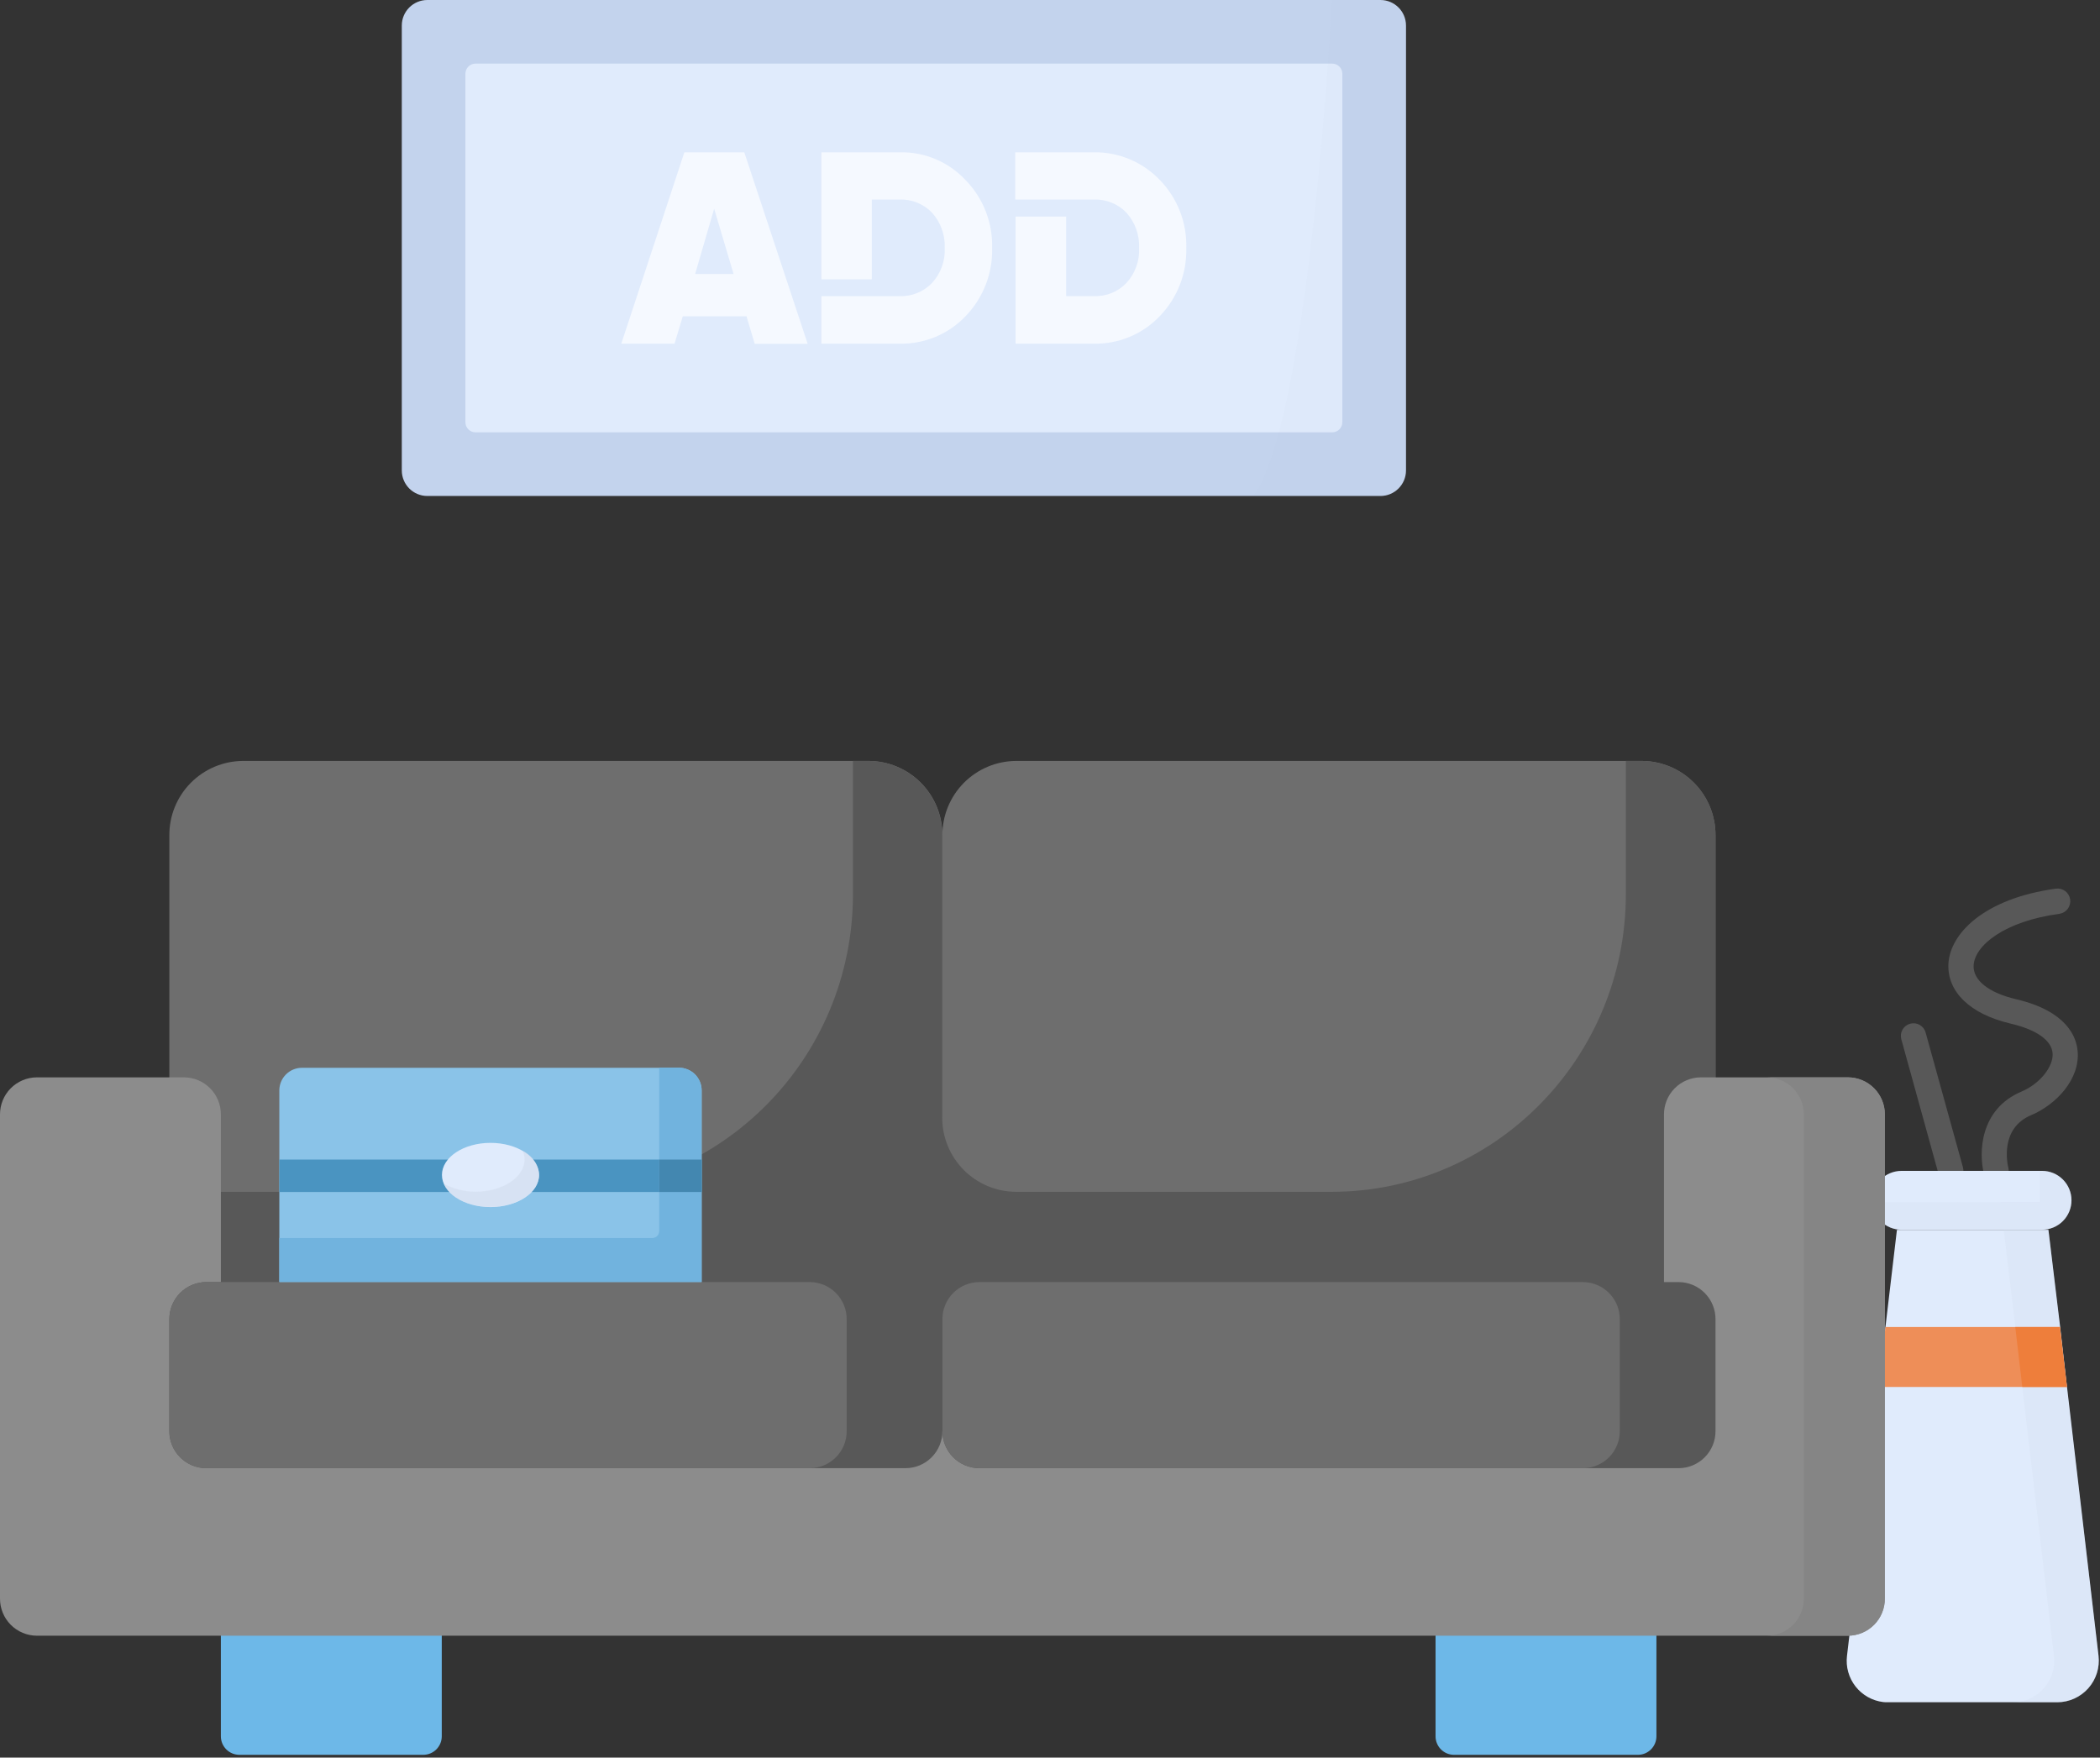 <svg width="362" height="303" viewBox="0 0 362 303" fill="none" xmlns="http://www.w3.org/2000/svg">
<rect x="0" y="0" width="362" height="303" fill="#333333" stroke="none"/>
<path d="M237.96 0H73.669C71.235 0 69.262 1.973 69.262 4.407V81.097C69.262 83.531 71.235 85.504 73.669 85.504H237.96C240.394 85.504 242.367 83.531 242.367 81.097V4.407C242.367 1.973 240.394 0 237.96 0Z" fill="#C3D3ED"/>
<path d="M229.647 10.965H81.976C81.01 10.965 80.227 11.748 80.227 12.714V72.783C80.227 73.749 81.01 74.532 81.976 74.532H229.647C230.613 74.532 231.396 73.749 231.396 72.783V12.714C231.396 11.748 230.613 10.965 229.647 10.965Z" fill="#E0EBFC"/>
<path d="M324.639 293.425C322.755 293.2 321.038 292.235 319.866 290.744C318.693 289.254 318.16 287.358 318.384 285.474L323.844 239.088L325.017 228.752L326.994 212.018H353.11L355.132 228.759L356.313 239.103L361.75 285.467C361.862 286.467 361.763 287.48 361.459 288.44C361.155 289.4 360.652 290.285 359.984 291.039C359.316 291.792 358.497 292.396 357.58 292.813C356.663 293.229 355.669 293.448 354.662 293.455H325.449C325.178 293.464 324.908 293.454 324.639 293.425V293.425Z" fill="#E0EBFC"/>
<g opacity="0.5">
<path opacity="0.5" d="M354.124 286.3C354.124 288.202 353.368 290.025 352.023 291.37C350.679 292.715 348.855 293.471 346.953 293.471H354.654C354.926 293.471 355.199 293.471 355.472 293.418C356.405 293.307 357.307 293.013 358.127 292.554C358.947 292.094 359.668 291.478 360.249 290.739C360.831 290.001 361.261 289.155 361.516 288.251C361.771 287.346 361.845 286.4 361.734 285.467L356.267 239.08L355.085 228.744L353.109 212.018H345.408L347.43 228.79L348.611 239.133L354.071 285.467C354.105 285.743 354.122 286.021 354.124 286.3V286.3Z" fill="#D1DBEB"/>
</g>
<path d="M341.994 202.342C341.085 198.799 341.237 191.219 348.476 188.175C351.678 186.82 354.003 183.829 353.829 181.58C353.655 179.331 351.05 177.506 346.567 176.453C339.639 174.833 335.648 171.002 335.868 166.186C336.118 160.976 341.964 154.911 354.367 153.2C354.651 153.157 354.941 153.171 355.22 153.241C355.499 153.311 355.761 153.435 355.992 153.606C356.223 153.778 356.418 153.993 356.566 154.239C356.714 154.486 356.812 154.759 356.854 155.043C356.896 155.328 356.882 155.618 356.812 155.897C356.743 156.176 356.619 156.438 356.447 156.669C356.276 156.9 356.061 157.095 355.814 157.243C355.568 157.391 355.295 157.489 355.01 157.531C345.515 158.818 340.381 162.998 340.214 166.443C340.086 168.98 342.827 171.161 347.544 172.259C356.29 174.318 357.956 178.763 358.145 181.247C358.562 186.062 354.442 190.416 350.157 192.234C344.705 194.505 346.022 200.616 346.204 201.32C346.342 201.878 346.254 202.468 345.959 202.962C345.664 203.455 345.186 203.812 344.629 203.955C344.453 204.001 344.273 204.024 344.091 204.023C343.604 204.016 343.134 203.847 342.754 203.543C342.374 203.238 342.107 202.816 341.994 202.342V202.342Z" fill="#585858"/>
<path d="M334.179 202.425L327.751 179.164C327.674 178.889 327.651 178.601 327.685 178.318C327.719 178.034 327.809 177.76 327.949 177.511C328.231 177.009 328.702 176.639 329.257 176.483C329.813 176.327 330.407 176.399 330.91 176.681C331.412 176.964 331.782 177.435 331.938 177.99L338.382 201.259C338.535 201.814 338.462 202.408 338.178 202.909C337.894 203.41 337.423 203.778 336.867 203.932C336.676 203.989 336.477 204.017 336.277 204.015C335.802 204.013 335.341 203.858 334.962 203.571C334.584 203.284 334.309 202.882 334.179 202.425V202.425Z" fill="#585858"/>
<path d="M357.084 206.923C357.084 208.268 356.55 209.559 355.598 210.51C354.647 211.462 353.357 211.996 352.011 211.996H327.78C326.435 211.996 325.144 211.462 324.193 210.51C323.242 209.559 322.707 208.268 322.707 206.923V206.923C322.707 205.577 323.242 204.287 324.193 203.336C325.144 202.384 326.435 201.85 327.78 201.85H352.011C353.357 201.85 354.647 202.384 355.598 203.336C356.55 204.287 357.084 205.577 357.084 206.923V206.923Z" fill="#E0EBFC"/>
<path d="M325.023 228.76H355.085L356.304 239.103H323.789L325.023 228.76Z" fill="#EE8E58"/>
<path d="M348.604 239.103H356.305L355.086 228.76H347.393L348.604 239.103Z" fill="#EE7E3B"/>
<g opacity="0.5">
<path opacity="0.5" d="M322.691 207.262C322.78 208.544 323.351 209.744 324.29 210.621C325.228 211.498 326.465 211.986 327.75 211.987H352.033C352.698 211.985 353.357 211.852 353.971 211.596C354.584 211.339 355.142 210.964 355.611 210.493C356.08 210.021 356.451 209.461 356.704 208.846C356.957 208.23 357.086 207.571 357.084 206.906V206.906C357.083 206.241 356.951 205.583 356.695 204.969C356.44 204.355 356.066 203.798 355.594 203.329C355.123 202.86 354.564 202.488 353.949 202.235C353.334 201.983 352.675 201.854 352.011 201.855H351.609V207.224L322.691 207.262Z" fill="#D1DBEB"/>
</g>
<path d="M76.152 278.773V299.309C76.156 300.155 75.825 300.968 75.23 301.57C74.635 302.172 73.826 302.513 72.98 302.519H41.245C40.399 302.513 39.59 302.172 38.995 301.57C38.4 300.968 38.068 300.155 38.072 299.309V278.773C38.07 278.355 38.151 277.94 38.309 277.552C38.468 277.165 38.701 276.812 38.995 276.515C39.29 276.217 39.64 275.981 40.026 275.819C40.412 275.657 40.826 275.572 41.245 275.57H72.98C73.398 275.572 73.812 275.657 74.198 275.819C74.584 275.981 74.935 276.217 75.229 276.515C75.524 276.812 75.757 277.165 75.915 277.552C76.074 277.94 76.154 278.355 76.152 278.773V278.773ZM282.393 275.57H250.636C250.217 275.571 249.802 275.655 249.416 275.817C249.029 275.978 248.679 276.215 248.384 276.513C248.089 276.81 247.856 277.163 247.698 277.551C247.54 277.939 247.46 278.354 247.463 278.773V299.309C247.46 299.728 247.54 300.144 247.698 300.532C247.856 300.921 248.089 301.274 248.384 301.572C248.678 301.871 249.029 302.108 249.415 302.27C249.802 302.433 250.217 302.517 250.636 302.519H282.363C283.209 302.513 284.018 302.172 284.613 301.57C285.208 300.968 285.54 300.155 285.536 299.309V278.773C285.54 277.933 285.212 277.125 284.623 276.525C284.035 275.925 283.233 275.582 282.393 275.57V275.57Z" fill="#6DB8E8"/>
<path d="M295.722 144.012V214.607C295.726 215.445 295.566 216.276 295.25 217.051C294.934 217.827 294.468 218.533 293.878 219.129C293.289 219.725 292.588 220.198 291.815 220.523C291.043 220.847 290.214 221.017 289.376 221.021H168.806C167.967 221.017 167.138 220.848 166.365 220.523C165.592 220.199 164.891 219.725 164.301 219.13C163.711 218.534 163.244 217.828 162.927 217.052C162.61 216.276 162.449 215.445 162.453 214.607C162.458 215.445 162.298 216.276 161.981 217.051C161.665 217.827 161.199 218.533 160.61 219.129C160.02 219.725 159.319 220.198 158.547 220.523C157.774 220.847 156.945 221.017 156.107 221.021H35.537C34.699 221.017 33.87 220.847 33.098 220.523C32.325 220.198 31.624 219.725 31.035 219.129C30.446 218.533 29.979 217.827 29.663 217.051C29.347 216.276 29.187 215.445 29.192 214.607V144.012C29.182 142.336 29.502 140.675 30.134 139.122C30.767 137.57 31.699 136.157 32.878 134.966C34.056 133.774 35.458 132.826 37.003 132.176C38.548 131.526 40.206 131.187 41.883 131.178H149.762C151.438 131.187 153.096 131.526 154.641 132.176C156.186 132.826 157.588 133.774 158.767 134.966C159.945 136.157 160.877 137.57 161.51 139.122C162.142 140.675 162.463 142.336 162.453 144.012C162.444 142.336 162.765 140.674 163.398 139.122C164.032 137.569 164.965 136.157 166.144 134.965C167.323 133.773 168.725 132.825 170.271 132.176C171.816 131.526 173.475 131.187 175.151 131.178H283.031C286.415 131.198 289.653 132.561 292.033 134.968C294.413 137.375 295.74 140.628 295.722 144.012Z" fill="#6E6E6E"/>
<path d="M295.721 144.012V214.607C295.725 215.847 295.37 217.063 294.698 218.105C294.026 219.148 293.066 219.974 291.935 220.483V232.083H171.978V232.25H152.957V232.083H31.728V219.733C30.939 219.132 30.299 218.357 29.859 217.467C29.419 216.578 29.191 215.599 29.191 214.607V205.46H96.303C124.32 205.46 147.036 182.479 147.036 154.121V131.178H149.731C151.408 131.187 153.066 131.526 154.611 132.176C156.156 132.826 157.558 133.774 158.736 134.966C159.915 136.157 160.847 137.57 161.479 139.122C162.112 140.675 162.432 142.336 162.422 144.012V192.625C162.413 194.302 162.735 195.964 163.368 197.516C164.001 199.068 164.934 200.481 166.113 201.673C167.292 202.864 168.695 203.812 170.24 204.462C171.786 205.112 173.444 205.451 175.121 205.46H229.534C257.55 205.46 280.267 182.479 280.267 154.121V131.178H282.97C284.651 131.18 286.315 131.514 287.867 132.16C289.418 132.807 290.827 133.754 292.012 134.946C293.196 136.139 294.134 137.554 294.771 139.109C295.407 140.665 295.73 142.331 295.721 144.012Z" fill="#585858"/>
<path d="M324.911 192.142V275.571C324.916 276.409 324.756 277.24 324.439 278.016C324.123 278.792 323.657 279.498 323.068 280.093C322.478 280.689 321.777 281.163 321.005 281.487C320.232 281.812 319.403 281.981 318.565 281.985H6.346C5.508 281.981 4.679 281.812 3.906 281.487C3.134 281.163 2.433 280.689 1.843 280.093C1.254 279.498 0.788 278.792 0.472 278.016C0.155 277.24 -0.005 276.409 0 275.571V192.142C-0.005 191.304 0.155 190.473 0.472 189.698C0.788 188.922 1.254 188.216 1.843 187.62C2.433 187.024 3.134 186.551 3.906 186.226C4.679 185.902 5.508 185.732 6.346 185.729H31.727C32.565 185.732 33.394 185.902 34.166 186.226C34.939 186.551 35.64 187.024 36.229 187.62C36.819 188.216 37.285 188.922 37.601 189.698C37.917 190.473 38.078 191.304 38.073 192.142V236.742H286.838V192.142C286.833 191.304 286.994 190.473 287.31 189.698C287.626 188.922 288.092 188.216 288.682 187.62C289.271 187.024 289.972 186.551 290.744 186.226C291.517 185.902 292.346 185.732 293.184 185.729H318.565C319.403 185.732 320.232 185.902 321.005 186.226C321.777 186.551 322.478 187.024 323.068 187.62C323.657 188.216 324.123 188.922 324.439 189.698C324.756 190.473 324.916 191.304 324.911 192.142V192.142Z" fill="#8C8C8C"/>
<path d="M324.91 192.142V275.571C324.915 276.409 324.755 277.24 324.438 278.016C324.122 278.792 323.656 279.498 323.067 280.093C322.477 280.689 321.776 281.163 321.004 281.487C320.231 281.812 319.402 281.981 318.564 281.985H304.602C305.439 281.981 306.268 281.812 307.041 281.487C307.813 281.163 308.514 280.689 309.104 280.093C309.693 279.498 310.159 278.792 310.475 278.016C310.792 277.24 310.952 276.409 310.947 275.571V192.142C310.952 191.304 310.792 190.473 310.475 189.698C310.159 188.922 309.693 188.216 309.104 187.62C308.514 187.024 307.813 186.551 307.041 186.226C306.268 185.902 305.439 185.732 304.602 185.729H318.564C319.402 185.732 320.231 185.902 321.004 186.226C321.776 186.551 322.477 187.024 323.067 187.62C323.656 188.216 324.122 188.922 324.438 189.698C324.755 190.473 324.915 191.304 324.91 192.142V192.142Z" fill="#858585"/>
<path d="M295.721 227.443V246.691C295.726 247.529 295.566 248.359 295.25 249.135C294.934 249.911 294.467 250.617 293.878 251.213C293.289 251.809 292.588 252.282 291.815 252.607C291.043 252.931 290.214 253.1 289.376 253.104H168.806C167.967 253.1 167.138 252.931 166.365 252.607C165.592 252.282 164.891 251.809 164.301 251.213C163.711 250.618 163.244 249.912 162.927 249.136C162.61 248.36 162.449 247.529 162.453 246.691C162.458 247.529 162.297 248.359 161.981 249.135C161.665 249.911 161.199 250.617 160.609 251.213C160.02 251.809 159.319 252.282 158.547 252.607C157.774 252.931 156.945 253.1 156.107 253.104H35.537C34.699 253.1 33.87 252.931 33.098 252.607C32.325 252.282 31.624 251.809 31.035 251.213C30.445 250.617 29.979 249.911 29.663 249.135C29.347 248.359 29.186 247.529 29.192 246.691V227.443C29.186 226.604 29.347 225.773 29.663 224.997C29.979 224.221 30.445 223.514 31.034 222.918C31.624 222.322 32.325 221.847 33.097 221.522C33.87 221.196 34.699 221.026 35.537 221.021H156.107C156.946 221.026 157.775 221.196 158.547 221.522C159.32 221.847 160.021 222.322 160.61 222.918C161.199 223.514 161.665 224.221 161.981 224.997C162.297 225.773 162.458 226.604 162.453 227.443C162.445 225.749 163.109 224.121 164.3 222.917C165.492 221.713 167.112 221.031 168.806 221.021H289.376C290.214 221.026 291.043 221.196 291.816 221.522C292.588 221.847 293.289 222.322 293.879 222.918C294.468 223.514 294.934 224.221 295.25 224.997C295.566 225.773 295.726 226.604 295.721 227.443V227.443Z" fill="#585858"/>
<path d="M145.953 227.443V246.691C145.958 247.529 145.798 248.359 145.482 249.135C145.165 249.911 144.699 250.617 144.11 251.213C143.52 251.809 142.82 252.282 142.047 252.607C141.275 252.931 140.446 253.1 139.608 253.104H35.537C34.699 253.1 33.87 252.931 33.098 252.607C32.325 252.282 31.624 251.809 31.035 251.213C30.445 250.617 29.979 249.911 29.663 249.135C29.347 248.359 29.186 247.529 29.192 246.691V227.443C29.186 226.604 29.347 225.773 29.663 224.997C29.979 224.221 30.445 223.514 31.034 222.918C31.624 222.322 32.325 221.847 33.097 221.522C33.87 221.196 34.699 221.026 35.537 221.021H139.608C140.446 221.026 141.275 221.196 142.048 221.522C142.82 221.847 143.521 222.322 144.11 222.918C144.7 223.514 145.166 224.221 145.482 224.997C145.798 225.773 145.958 226.604 145.953 227.443V227.443ZM272.876 221.021H168.806C167.112 221.031 165.492 221.713 164.3 222.917C163.109 224.121 162.445 225.749 162.453 227.443V246.691C162.449 247.529 162.61 248.36 162.927 249.136C163.244 249.912 163.711 250.618 164.301 251.213C164.891 251.809 165.592 252.282 166.365 252.607C167.138 252.931 167.967 253.1 168.806 253.104H272.876C273.714 253.1 274.543 252.931 275.316 252.607C276.088 252.282 276.789 251.809 277.379 251.213C277.968 250.617 278.434 249.911 278.75 249.135C279.067 248.359 279.227 247.529 279.222 246.691V227.443C279.227 226.604 279.067 225.773 278.75 224.997C278.434 224.221 277.968 223.514 277.379 222.918C276.79 222.322 276.089 221.847 275.316 221.522C274.544 221.196 273.715 221.026 272.876 221.021V221.021Z" fill="#6E6E6E"/>
<g opacity="0.2">
<path opacity="0.2" d="M242.369 4.407C242.367 3.237 241.901 2.117 241.073 1.29C240.245 0.464 239.124 -1.7204e-06 237.954 0L229.625 0C229.625 0 225.839 72.094 216.086 85.504H237.969C239.136 85.498 240.252 85.032 241.076 84.206C241.9 83.381 242.365 82.263 242.369 81.097V4.407Z" fill="#A5B3C9"/>
</g>
<path d="M48.15 187.985C48.15 186.949 48.562 185.955 49.295 185.223C50.028 184.49 51.021 184.078 52.058 184.078H117.049C118.085 184.078 119.079 184.49 119.812 185.223C120.544 185.955 120.956 186.949 120.956 187.985V221.022H48.15V187.985Z" fill="#8AC3E8"/>
<path d="M120.949 199.902H48.158V205.491H120.949V199.902Z" fill="#4A94C1"/>
<path d="M113.634 184.061V212.229C113.634 212.546 113.508 212.85 113.283 213.075C113.059 213.299 112.755 213.425 112.437 213.425H48.15V220.997H120.941V187.975C120.942 187.462 120.842 186.953 120.646 186.478C120.45 186.003 120.162 185.571 119.799 185.208C119.436 184.844 119.005 184.556 118.531 184.359C118.056 184.162 117.547 184.061 117.034 184.061H113.634Z" fill="#71B3DE"/>
<path d="M120.957 199.902H113.635V205.491H120.957V199.902Z" fill="#4387B0"/>
<path d="M84.556 208.09C89.182 208.09 92.931 205.612 92.931 202.555C92.931 199.498 89.182 197.02 84.556 197.02C79.931 197.02 76.182 199.498 76.182 202.555C76.182 205.612 79.931 208.09 84.556 208.09Z" fill="#E0EBFC"/>
<g opacity="0.7">
<path opacity="0.7" d="M76.478 204.035C77.455 206.368 80.636 208.071 84.543 208.071C89.169 208.071 92.918 205.595 92.918 202.551C92.863 201.67 92.574 200.819 92.08 200.086C91.586 199.354 90.905 198.767 90.108 198.387C90.309 198.867 90.415 199.381 90.419 199.901C90.419 202.93 86.633 205.429 82.044 205.429C80.1 205.453 78.182 204.973 76.478 204.035V204.035Z" fill="#D1DBEB"/>
</g>
<path d="M128.301 26.254H117.973L107.1 59.245H116.277L117.701 54.52H128.68L130.104 59.276H139.228L128.301 26.254ZM119.828 47.229L123.107 35.977L126.454 47.229H119.828Z" fill="#F5F9FF"/>
<path d="M155.015 26.253H141.598V48.152H150.283V34.393H155.038C156.083 34.356 157.124 34.539 158.093 34.93C159.062 35.322 159.938 35.913 160.664 36.665C162.155 38.322 162.94 40.495 162.853 42.722C162.908 43.827 162.743 44.931 162.368 45.971C161.992 47.011 161.413 47.966 160.664 48.78C159.941 49.536 159.066 50.13 158.096 50.521C157.126 50.913 156.083 51.094 155.038 51.052H141.598V59.245H155.038C157.162 59.293 159.272 58.898 161.235 58.085C163.197 57.271 164.968 56.057 166.434 54.52C167.941 52.966 169.124 51.127 169.912 49.11C170.7 47.093 171.077 44.94 171.023 42.776C171.086 40.61 170.713 38.454 169.924 36.436C169.136 34.418 167.949 32.58 166.434 31.031C164.976 29.473 163.205 28.242 161.237 27.418C159.269 26.595 157.148 26.198 155.015 26.253V26.253Z" fill="#F5F9FF"/>
<path d="M188.454 26.253H175.014V34.393H188.545C189.59 34.356 190.63 34.539 191.6 34.93C192.569 35.321 193.445 35.912 194.171 36.664C195.662 38.322 196.447 40.495 196.359 42.722C196.415 43.827 196.25 44.931 195.874 45.971C195.499 47.011 194.92 47.966 194.171 48.78C193.449 49.537 192.573 50.131 191.603 50.522C190.633 50.914 189.59 51.094 188.545 51.051H183.79V37.338H175.067V59.245H188.545C190.662 59.288 192.766 58.89 194.721 58.077C196.676 57.263 198.441 56.052 199.903 54.52C201.41 52.965 202.593 51.126 203.381 49.11C204.169 47.093 204.546 44.94 204.492 42.775C204.559 40.605 204.188 38.443 203.399 36.419C202.611 34.396 201.422 32.553 199.903 31.001C198.425 29.462 196.645 28.246 194.675 27.429C192.705 26.612 190.587 26.212 188.454 26.253V26.253Z" fill="#F5F9FF"/>
</svg>
